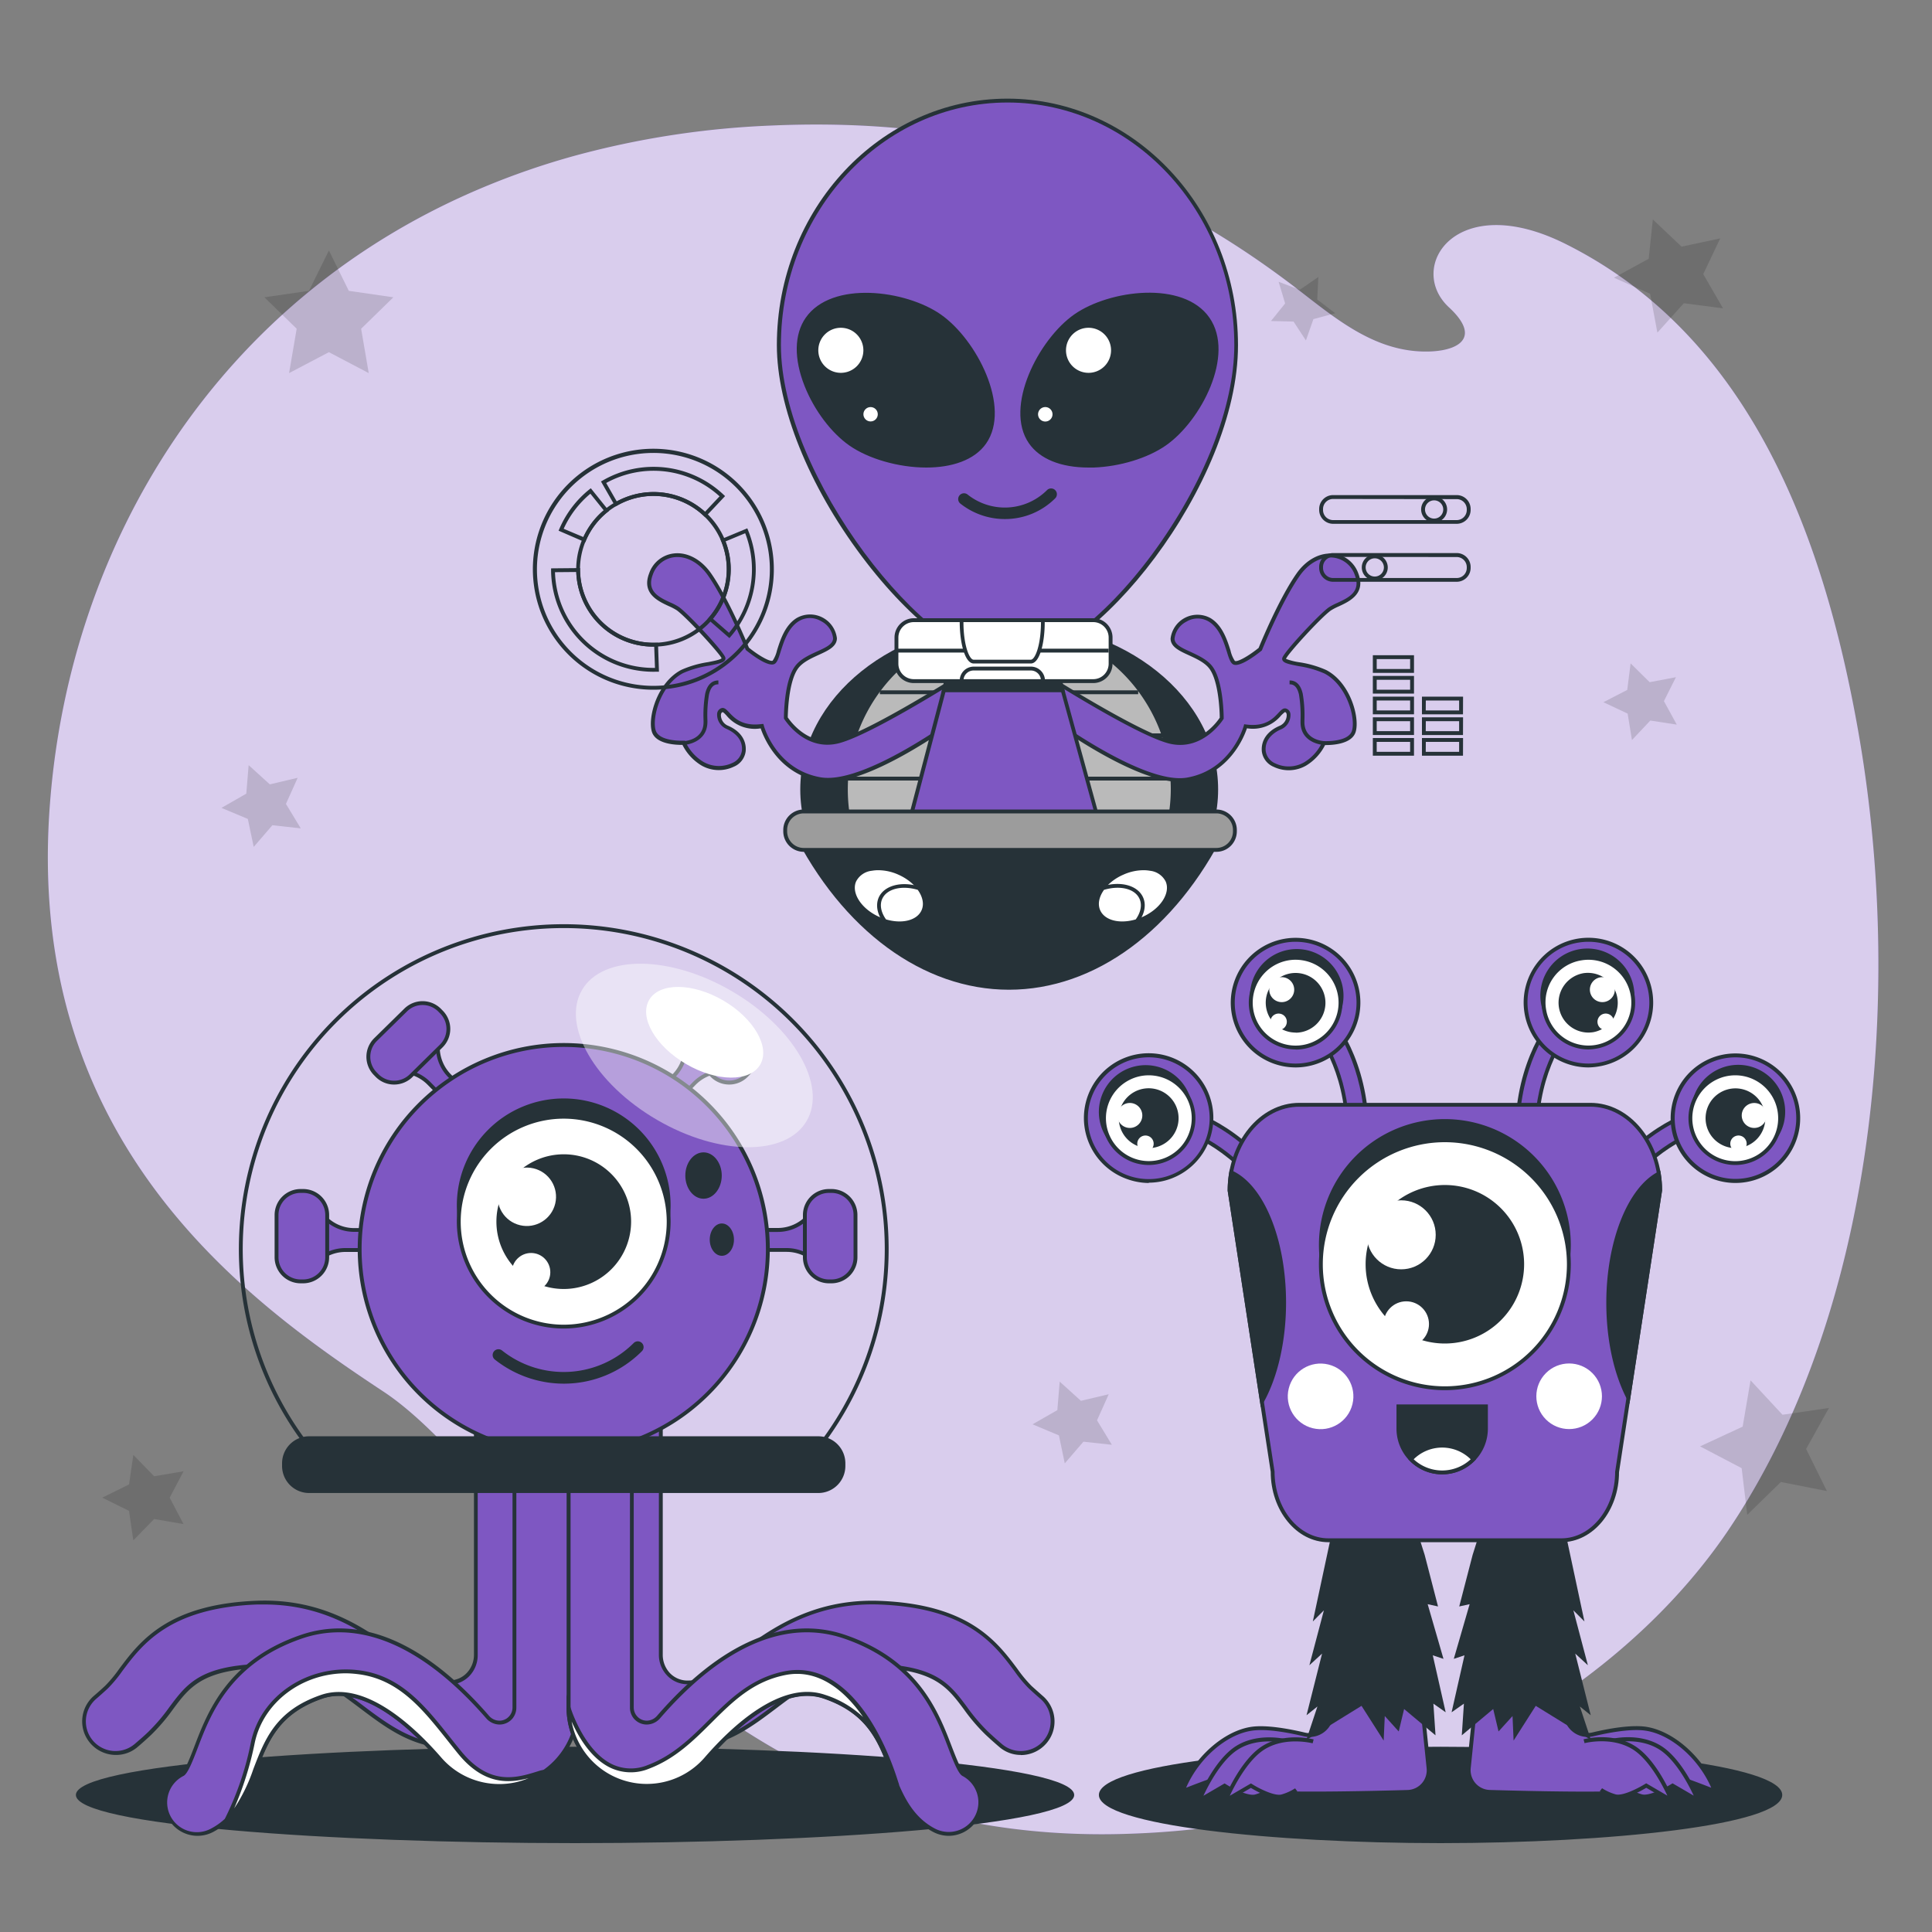 <svg xmlns="http://www.w3.org/2000/svg" viewBox="0 0 500 500"><rect x="0" y="0" width="500" height="500" fill="#808080" stroke="none"/><g id="freepik--background-simple--inject-2"><path d="M452.28,388.17q-2.49,4.14-5.18,8.12c-24,35.26-64,59.4-102.78,70.34a221.36,221.36,0,0,1-51.9,7.94c-114.35,4.16-156.35-90.12-193.19-114.43S5.85,294.31,13,207.09C18.33,140.78,56.06,77.37,125,48.51a196,196,0,0,1,23.91-8.25,227.94,227.94,0,0,1,50.5-7.76c52.09-2.32,94.39,10.23,135.76,41.85C344.75,81.7,354.32,90,366.8,90.9c9.07.66,17.67-2.59,8.19-11.36C363.84,69.23,376.7,49,405,63.05c47.25,23.51,66.69,74.25,75.85,125.85C492.08,252.23,486.63,331,452.28,388.17Z" style="fill:#7E57C2"></path><path d="M452.28,388.17q-2.49,4.14-5.18,8.12c-24,35.26-64,59.4-102.78,70.34a221.36,221.36,0,0,1-51.9,7.94c-114.35,4.16-156.35-90.12-193.19-114.43S5.85,294.31,13,207.09C18.33,140.78,56.06,77.37,125,48.51a196,196,0,0,1,23.91-8.25,227.94,227.94,0,0,1,50.5-7.76c52.09-2.32,94.39,10.23,135.76,41.85C344.75,81.7,354.32,90,366.8,90.9c9.07.66,17.67-2.59,8.19-11.36C363.84,69.23,376.7,49,405,63.05c47.25,23.51,66.69,74.25,75.85,125.85C492.08,252.23,486.63,331,452.28,388.17Z" style="fill:#fff;opacity:0.7"></path></g><g id="freepik--Stars--inject-2"><g style="opacity:0.14"><polygon points="85.12 64.82 90.27 75.27 101.8 76.94 93.46 85.08 95.43 96.56 85.12 91.14 74.81 96.56 76.78 85.08 68.43 76.94 79.96 75.27 85.12 64.82"></polygon><polygon points="341.19 71.68 340.9 77.52 345.55 81.06 339.91 82.59 337.97 88.11 334.77 83.22 328.93 83.08 332.59 78.53 330.91 72.93 336.38 75 341.19 71.68"></polygon><polygon points="77.84 214.38 70.49 213.57 65.66 219.18 64.14 211.94 57.31 209.08 63.74 205.4 64.35 198.02 69.83 202.99 77.04 201.29 74 208.05 77.84 214.38"></polygon><polygon points="287.75 373.91 280.39 373.11 275.56 378.72 274.05 371.48 267.22 368.61 273.64 364.94 274.25 357.56 279.74 362.53 286.94 360.83 283.91 367.58 287.75 373.91"></polygon><polygon points="472.8 385.88 460.88 383.54 452.19 392.03 450.74 379.96 439.98 374.32 451 369.21 453.04 357.23 461.31 366.14 473.33 364.38 467.42 374.99 472.8 385.88"></polygon><polygon points="47.5 394.43 39.89 393.12 34.5 398.65 33.39 391.01 26.46 387.59 33.39 384.17 34.51 376.53 39.89 382.06 47.51 380.76 43.91 387.6 47.5 394.43"></polygon><polygon points="445.92 79.8 435.77 78.48 428.93 86.09 427.05 76.03 417.69 71.87 426.68 66.97 427.75 56.8 435.18 63.83 445.19 61.7 440.8 70.94 445.92 79.8"></polygon><polygon points="433.95 187.53 427.1 186.48 422.35 191.52 421.23 184.68 414.96 181.73 421.13 178.55 422 171.68 426.93 176.55 433.73 175.26 430.62 181.45 433.95 187.53"></polygon></g></g><g id="freepik--alien-3--inject-2"><ellipse cx="372.82" cy="464.54" rx="87.92" ry="11.97" style="fill:#263238"></ellipse><path d="M372.82,477c-43.47,0-88.43-4.66-88.43-12.47s45-12.47,88.43-12.47,88.42,4.67,88.42,12.47S416.28,477,372.82,477Zm0-23.94c-52.3,0-87.43,5.93-87.43,11.47S320.52,476,372.82,476s87.42-5.93,87.42-11.47S425.11,453.07,372.82,453.07Z" style="fill:#263238"></path><path d="M348.61,290c-1-15.79-8.77-24.09-8.84-24.17l3.61-3.47c.37.38,9.07,9.58,10.23,27.31Z" style="fill:#7E57C2"></path><path d="M348.14,290.54l0-.5c-1-15.54-8.63-23.77-8.71-23.85l-.34-.36,4.33-4.17.35.36c.38.39,9.19,9.7,10.37,27.62l0,.5Zm-7.68-24.67c1.49,1.78,7.58,9.81,8.61,23.61l4-.27c-1.15-15.51-8.08-24.26-9.72-26.13Z" style="fill:#263238"></path><circle cx="335.31" cy="259.49" r="16.26" transform="translate(-23.29 485.71) rotate(-69.98)" style="fill:#7E57C2"></circle><path d="M335.34,276.25a17.64,17.64,0,0,1-2.7-.21,16.77,16.77,0,1,1,19.21-13.89h0a16.77,16.77,0,0,1-16.51,14.1Zm0-32.52A15.76,15.76,0,1,0,350.87,262h0a15.77,15.77,0,0,0-13.06-18.07A16.43,16.43,0,0,0,335.3,243.73Z" style="fill:#263238"></path><circle cx="335.59" cy="257.71" r="11.6" transform="translate(-87.43 248.12) rotate(-36.22)" style="fill:#263238"></circle><path d="M335.62,269.82a11.66,11.66,0,0,1-1.95-.16,12.1,12.1,0,1,1,13.87-10,12.12,12.12,0,0,1-11.92,10.18Zm0-23.21a11.1,11.1,0,0,0-1.76,22.06,11.1,11.1,0,0,0,12.73-9.19,11.12,11.12,0,0,0-9.2-12.73A10.73,10.73,0,0,0,335.59,246.61Z" style="fill:#263238"></path><circle cx="335.31" cy="259.49" r="11.6" transform="translate(-78.97 169.27) rotate(-25.45)" style="fill:#fff"></circle><path d="M335.33,271.6a12.93,12.93,0,0,1-1.95-.16,12.11,12.11,0,1,1,13.87-10h0a12.1,12.1,0,0,1-11.92,10.19Zm-.05-23.22a11.11,11.11,0,1,0,11,12.88h0a11.1,11.1,0,0,0-9.2-12.73A10.81,10.81,0,0,0,335.28,248.38Z" style="fill:#263238"></path><path d="M342.45,260.64a7.24,7.24,0,1,1-6-8.29A7.23,7.23,0,0,1,342.45,260.64Z" style="fill:#263238"></path><path d="M335.32,267.23a8.64,8.64,0,0,1-1.24-.1,7.75,7.75,0,0,1-6.41-8.87,7.73,7.73,0,1,1,7.65,9Zm0-14.48a6.74,6.74,0,0,0-6.64,5.67,6.62,6.62,0,0,0,1.19,5A6.74,6.74,0,0,0,342,260.56h0a6.75,6.75,0,0,0-5.58-7.72A6.56,6.56,0,0,0,335.3,252.75Z" style="fill:#263238"></path><path d="M334.9,256.63a3.23,3.23,0,1,1-2.68-3.7A3.24,3.24,0,0,1,334.9,256.63Z" style="fill:#fff"></path><path d="M333,264.77a2.13,2.13,0,1,1-1.76-2.43A2.11,2.11,0,0,1,333,264.77Z" style="fill:#fff"></path><path d="M325.63,306.84c-9.87-12.36-20.95-14.76-21.06-14.78l1-4.92c.52.1,12.92,2.69,24,16.57Z" style="fill:#7E57C2"></path><path d="M325.55,307.54l-.31-.39c-9.72-12.17-20.66-14.58-20.77-14.6l-.49-.1,1.18-5.9.49.1c.53.1,13.1,2.73,24.29,16.75l.31.39Zm-20.4-15.85c2.24.6,11.82,3.71,20.56,14.45l3.14-2.51c-9.79-12.05-20.49-15.29-22.91-15.89Z" style="fill:#263238"></path><circle cx="297.28" cy="289.39" r="16.26" transform="translate(-114.61 339.13) rotate(-51.12)" style="fill:#7E57C2"></circle><path d="M297.29,306.16a16.91,16.91,0,0,1-5.55-1,16.76,16.76,0,1,1,20.64-23.08h0a16.78,16.78,0,0,1-15.09,24Zm0-32.53a15.76,15.76,0,1,0,14.21,8.93h0a15.78,15.78,0,0,0-14.21-8.93Z" style="fill:#263238"></path><path d="M307,282.74a11.6,11.6,0,1,1-15.48-5.43A11.61,11.61,0,0,1,307,282.74Z" style="fill:#263238"></path><path d="M296.51,299.88a12.11,12.11,0,1,1,5.24-1.2A12.08,12.08,0,0,1,296.51,299.88Zm0-23.21a11.1,11.1,0,1,0,10,6.29A11,11,0,0,0,296.48,276.67Z" style="fill:#263238"></path><path d="M307.74,284.36a11.61,11.61,0,1,1-15.49-5.42A11.61,11.61,0,0,1,307.74,284.36Z" style="fill:#fff"></path><path d="M297.29,301.5a12.33,12.33,0,0,1-4-.68,12.09,12.09,0,1,1,4,.68Zm0-23.21a10.92,10.92,0,0,0-4.79,1.1,11.1,11.1,0,1,0,14.82,5.19h0A11.12,11.12,0,0,0,297.26,278.29Z" style="fill:#263238"></path><path d="M303.8,286.26a7.23,7.23,0,1,1-9.66-3.39A7.23,7.23,0,0,1,303.8,286.26Z" style="fill:#263238"></path><path d="M297.29,297.13a7.59,7.59,0,0,1-2.57-.44,7.74,7.74,0,1,1,5.91-.33A7.56,7.56,0,0,1,297.29,297.13Zm0-14.47a6.73,6.73,0,1,0,6.08,3.81A6.71,6.71,0,0,0,297.27,282.66Z" style="fill:#263238"></path><path d="M295.31,287.28a3.23,3.23,0,1,1-4.31-1.51A3.22,3.22,0,0,1,295.31,287.28Z" style="fill:#fff"></path><path d="M298.36,295.08a2.12,2.12,0,1,1-2.83-1A2.12,2.12,0,0,1,298.36,295.08Z" style="fill:#fff"></path><path d="M397.79,290c1-15.79,8.76-24.09,8.84-24.17L403,262.37c-.37.38-9.06,9.58-10.23,27.31Z" style="fill:#7E57C2"></path><path d="M398.25,290.54l-6-.4,0-.5c1.18-17.92,10-27.23,10.38-27.62l.34-.36,4.33,4.17-.34.36c-.07.08-7.69,8.35-8.7,23.85Zm-4.93-1.33,4,.27c1-13.71,7.14-21.82,8.62-23.6l-2.9-2.8C401.4,265,394.47,273.71,393.32,289.21Z" style="fill:#263238"></path><circle cx="411.09" cy="259.49" r="16.26" transform="translate(-64.49 158.73) rotate(-20.3)" style="fill:#7E57C2"></circle><path d="M411.05,276.25a16.77,16.77,0,0,1-16.51-14.1h0A16.76,16.76,0,1,1,413.75,276,17.54,17.54,0,0,1,411.05,276.25ZM395.53,262a15.76,15.76,0,1,0,13.05-18.07A15.65,15.65,0,0,0,395.53,262Z" style="fill:#263238"></path><circle cx="410.8" cy="257.71" r="11.6" transform="translate(-0.1 515.26) rotate(-64.18)" style="fill:#263238"></circle><path d="M410.78,269.82a12.17,12.17,0,1,1,2-.16A11.75,11.75,0,0,1,410.78,269.82Zm0-23.21a10.56,10.56,0,0,0-1.77.14,11.1,11.1,0,1,0,3.53,21.92,11.1,11.1,0,0,0,9.2-12.72A11.13,11.13,0,0,0,410.81,246.61Z" style="fill:#263238"></path><circle cx="411.09" cy="259.49" r="11.6" transform="translate(-12.31 498.38) rotate(-61.69)" style="fill:#fff"></circle><path d="M411.06,271.6a12.12,12.12,0,0,1-11.92-10.19h0a12.1,12.1,0,1,1,13.87,10A12.82,12.82,0,0,1,411.06,271.6Zm-10.93-10.34a11.1,11.1,0,1,0,9.19-12.73,11,11,0,0,0-9.19,12.73Z" style="fill:#263238"></path><path d="M404,260.64a7.23,7.23,0,1,0,6-8.29A7.22,7.22,0,0,0,404,260.64Z" style="fill:#263238"></path><path d="M411.07,267.23a7.75,7.75,0,0,1-7.62-6.51h0a7.76,7.76,0,0,1,6.41-8.87,7.74,7.74,0,0,1,2.46,15.28A8.78,8.78,0,0,1,411.07,267.23Zm-6.63-6.67a6.73,6.73,0,1,0,5.58-7.72,6.72,6.72,0,0,0-5.58,7.72Z" style="fill:#263238"></path><path d="M411.5,256.63a3.23,3.23,0,1,0,2.67-3.7A3.23,3.23,0,0,0,411.5,256.63Z" style="fill:#fff"></path><path d="M413.45,264.77a2.13,2.13,0,1,0,1.76-2.43A2.13,2.13,0,0,0,413.45,264.77Z" style="fill:#fff"></path><path d="M420.76,306.84c9.87-12.36,21-14.76,21.07-14.78l-1-4.92c-.53.1-12.92,2.69-24,16.57Z" style="fill:#7E57C2"></path><path d="M420.84,307.54l-4.7-3.75.31-.39c11.19-14,23.77-16.64,24.3-16.75l.49-.1,1.17,5.9-.48.1c-.11,0-11.05,2.42-20.78,14.6Zm-3.29-3.91,3.14,2.51c8.75-10.75,18.32-13.85,20.55-14.45l-.78-3.95C438,288.35,427.34,291.59,417.55,303.63Z" style="fill:#263238"></path><circle cx="449.12" cy="289.39" r="16.26" transform="translate(-33.32 59.8) rotate(-7.35)" style="fill:#7E57C2"></circle><path d="M449.09,306.15a16.76,16.76,0,0,1-15.08-24,16.76,16.76,0,1,1,15.08,24Zm.05-32.51a15.73,15.73,0,1,0,6.81,1.55A15.77,15.77,0,0,0,449.14,273.64Z" style="fill:#263238"></path><path d="M439.44,282.74a11.6,11.6,0,1,0,15.49-5.43A11.6,11.6,0,0,0,439.44,282.74Z" style="fill:#263238"></path><path d="M449.89,299.88a12.15,12.15,0,1,1,4-.69A12.06,12.06,0,0,1,449.89,299.88Zm0-23.21a11.1,11.1,0,1,0,3.66,21.58,11.1,11.1,0,0,0-3.66-21.58Z" style="fill:#263238"></path><path d="M438.66,284.36a11.6,11.6,0,1,0,15.49-5.42A11.6,11.6,0,0,0,438.66,284.36Z" style="fill:#fff"></path><path d="M449.1,301.5A12.11,12.11,0,1,1,460,294.64,12.07,12.07,0,0,1,449.1,301.5Zm0-23.21a11.11,11.11,0,1,0,4.8,1.1A11,11,0,0,0,449.13,278.29Z" style="fill:#263238"></path><path d="M442.6,286.26a7.23,7.23,0,1,0,9.65-3.39A7.22,7.22,0,0,0,442.6,286.26Z" style="fill:#263238"></path><path d="M449.1,297.13a7.73,7.73,0,1,1,7-4.38A7.69,7.69,0,0,1,449.1,297.13Zm0-14.48a6.8,6.8,0,0,0-6.07,3.82,6.73,6.73,0,1,0,9-3.15A6.81,6.81,0,0,0,449.12,282.65Z" style="fill:#263238"></path><path d="M451.08,287.28a3.23,3.23,0,1,0,4.31-1.51A3.24,3.24,0,0,0,451.08,287.28Z" style="fill:#fff"></path><path d="M448,295.08a2.12,2.12,0,1,0,2.84-1A2.13,2.13,0,0,0,448,295.08Z" style="fill:#fff"></path><path d="M363.39,396.06l6.31,61.51a5.6,5.6,0,0,1-5.41,6.18c-11.24.33-34.63.86-38.82-.19-5.55-1.38-6-4.62-9.25-3.7s-10.17,3.7-10.17,3.7c3.25-8.56,11.1-15.25,18-16.18,3.75-.5,9.25.49,13.52,1.5a5.71,5.71,0,0,0,7-5L349.05,397" style="fill:#7E57C2"></path><path d="M339.61,464.68c-6.76,0-12.37-.16-14.26-.63a14.53,14.53,0,0,1-5.45-2.65c-1.29-.92-2.06-1.48-3.54-1.06-3.17.91-10.05,3.66-10.12,3.69l-1.06.42.4-1.06c3.21-8.44,11.13-15.53,18.44-16.51,3.88-.51,9.59.54,13.69,1.51a5.22,5.22,0,0,0,6.4-4.58l4.44-46.87,1,.09-4.45,46.88a6.2,6.2,0,0,1-7.62,5.45c-4-.95-9.6-2-13.33-1.48-6.66.88-13.88,7.15-17.19,14.79,2.09-.82,6.64-2.58,9.13-3.29,1.94-.55,3,.22,4.39,1.21a13.65,13.65,0,0,0,5.11,2.49c4.18,1,28.44.47,38.68.17a5.11,5.11,0,0,0,4.94-5.63l-6.32-61.51,1-.1,6.32,61.51a6.12,6.12,0,0,1-1.48,4.65,6,6,0,0,1-4.42,2.08C357.36,464.45,347.67,464.68,339.61,464.68Z" style="fill:#263238"></path><polyline points="345.21 396.56 340.6 418.08 343.58 415.09 339.79 429.43 343.04 426.44 338.98 442.58 341.96 440.19 338.98 449.15 352.52 440.79 357.66 448.86 357.93 442.88 361.72 447.06 363.08 441.38 370.93 447.96 370.39 439.89 373.37 441.98 370.12 427.64 372.82 428.54 368.76 414.49 371.47 415.09 368.22 402.54 366.33 396.56" style="fill:#263238"></polyline><polygon points="358.09 450.46 352.36 441.47 338.07 450.3 340.95 441.64 338.13 443.9 342.15 427.95 338.87 430.96 342.62 416.76 339.76 419.63 344.72 396.46 345.69 396.67 341.45 416.52 344.54 413.42 340.71 427.91 343.93 424.94 339.83 441.26 342.97 438.74 339.89 448 352.67 440.1 357.23 447.25 357.49 441.64 361.46 446.02 362.78 440.48 370.35 446.82 369.82 438.88 372.59 440.83 369.43 426.89 372.08 427.76 368.05 413.82 370.78 414.43 367.74 402.67 365.85 396.72 366.8 396.41 368.7 402.39 372.16 415.75 369.48 415.16 373.57 429.31 370.8 428.39 374.14 443.14 370.96 440.9 371.51 449.1 363.38 442.29 361.99 448.1 358.38 444.11 358.09 450.46" style="fill:#263238"></polygon><path d="M333,450.64s-7.09-1.91-12.82,1.64-9.83,13.64-9.83,13.64l6.55-3.82s5.73,3.55,8.19,2.73a13.5,13.5,0,0,0,3.55-1.64" style="fill:#7E57C2"></path><path d="M309.38,467.09l.55-1.36c.17-.42,4.22-10.29,10-13.88s12.92-1.77,13.21-1.69l-.26,1c-.06,0-7-1.81-12.43,1.58-4.27,2.64-7.66,9.14-9,12l5.47-3.19.26.15c1.54,1,5.94,3.3,7.76,2.68a13.16,13.16,0,0,0,3.41-1.56l.6.8a13.78,13.78,0,0,1-3.69,1.71c-2.38.8-7.09-1.87-8.35-2.62Z" style="fill:#263238"></path><path d="M339.87,450.64s-7.1-1.91-12.83,1.64-9.82,13.64-9.82,13.64l6.55-3.82s5.73,3.55,8.18,2.73a13.5,13.5,0,0,0,3.55-1.64" style="fill:#7E57C2"></path><path d="M316.2,467.09l.55-1.36c.17-.42,4.22-10.29,10-13.88s12.92-1.77,13.22-1.69l-.26,1c-.07,0-7-1.81-12.44,1.58-4.26,2.64-7.66,9.14-9,12l5.47-3.19.26.15c1.54,1,5.94,3.3,7.76,2.68a13.16,13.16,0,0,0,3.41-1.56l.6.8a13.78,13.78,0,0,1-3.69,1.71c-2.38.8-7.09-1.87-8.35-2.62Z" style="fill:#263238"></path><path d="M386.43,396.06l-6.32,61.51a5.61,5.61,0,0,0,5.42,6.18c11.24.33,34.63.86,38.81-.19,5.55-1.38,6-4.62,9.25-3.7s10.17,3.7,10.17,3.7c-3.25-8.56-11.1-15.25-18-16.18-3.75-.5-9.25.49-13.52,1.5a5.7,5.7,0,0,1-7-5L400.76,397" style="fill:#7E57C2"></path><path d="M410.2,464.68c-8.06,0-17.74-.23-24.69-.43a6.1,6.1,0,0,1-5.9-6.73L385.93,396l1,.1-6.31,61.51a5.11,5.11,0,0,0,4.93,5.63c10.24.3,34.5.87,38.68-.17a13.57,13.57,0,0,0,5.11-2.49c1.37-1,2.46-1.76,4.4-1.21,2.48.71,7,2.47,9.13,3.29-3.32-7.64-10.54-13.91-17.2-14.79-3.72-.5-9.31.53-13.33,1.48a6.2,6.2,0,0,1-7.62-5.45L400.26,397l1-.09,4.44,46.87a5.22,5.22,0,0,0,6.4,4.58c4.11-1,9.81-2,13.69-1.5,7.31,1,15.24,8.06,18.44,16.5l.4,1.06-1.06-.42c-.07,0-6.95-2.78-10.12-3.69-1.48-.42-2.25.14-3.53,1.06a14.67,14.67,0,0,1-5.46,2.65C422.57,464.52,417,464.68,410.2,464.68Z" style="fill:#263238"></path><polyline points="404.61 396.56 409.21 418.08 406.23 415.09 410.02 429.43 406.77 426.44 410.83 442.58 407.86 440.19 410.83 449.15 397.3 440.79 392.15 448.86 391.88 442.88 388.09 447.06 386.74 441.38 378.88 447.96 379.43 439.89 376.45 441.98 379.69 427.64 376.99 428.54 381.05 414.49 378.34 415.09 381.59 402.54 383.49 396.56" style="fill:#263238"></polyline><polygon points="391.72 450.46 391.44 444.11 387.82 448.1 386.44 442.29 378.31 449.1 378.86 440.9 375.67 443.14 379.01 428.39 376.24 429.31 380.34 415.16 377.65 415.75 381.11 402.42 383.01 396.41 383.96 396.72 382.07 402.69 379.03 414.43 381.76 413.82 377.73 427.76 380.38 426.89 377.22 440.83 379.99 438.88 379.46 446.82 387.03 440.48 388.36 446.02 392.32 441.64 392.58 447.25 397.14 440.1 409.93 448 406.85 438.74 409.99 441.26 405.88 424.94 409.1 427.91 405.27 413.42 408.37 416.52 404.12 396.67 405.1 396.46 410.05 419.63 407.19 416.76 410.94 430.96 407.67 427.95 411.68 443.9 408.87 441.64 411.74 450.3 397.45 441.47 391.72 450.46" style="fill:#263238"></polygon><path d="M416.77,450.64s7.09-1.91,12.82,1.64,9.83,13.64,9.83,13.64l-6.55-3.82s-5.73,3.55-8.19,2.73a13.51,13.51,0,0,1-3.54-1.64" style="fill:#7E57C2"></path><path d="M440.43,467.09l-7.56-4.41c-1.25.75-6,3.42-8.35,2.62a13.39,13.39,0,0,1-3.68-1.71l.59-.8a13.39,13.39,0,0,0,3.41,1.56c1.83.62,6.23-1.72,7.77-2.68l.25-.15,5.47,3.19c-1.34-2.87-4.73-9.37-9-12-5.47-3.39-12.36-1.6-12.43-1.58l-.26-1c.3-.08,7.37-1.93,13.22,1.69s9.85,13.46,10,13.88Z" style="fill:#263238"></path><path d="M410,450.64s7.09-1.91,12.82,1.64,9.83,13.64,9.83,13.64l-6.55-3.82s-5.73,3.55-8.19,2.73a13.5,13.5,0,0,1-3.55-1.64" style="fill:#7E57C2"></path><path d="M433.61,467.09l-7.56-4.41c-1.25.75-6,3.42-8.35,2.62a13.78,13.78,0,0,1-3.69-1.71l.6-.8a13.16,13.16,0,0,0,3.41,1.56c1.83.62,6.23-1.72,7.76-2.68l.26-.15,5.47,3.19c-1.34-2.87-4.74-9.37-9-12-5.47-3.39-12.36-1.6-12.43-1.58l-.26-1c.3-.08,7.37-1.93,13.22,1.69s9.85,13.46,10,13.88Z" style="fill:#263238"></path><path d="M404.08,398.62H343.79c-8,0-14.43-7.94-14.43-17.73l-11.14-72.81c0-12.24,8.07-22.16,18-22.16h75.36c10,0,18,9.92,18,22.16L418.5,380.89C418.5,390.68,412,398.62,404.08,398.62Z" style="fill:#7E57C2"></path><path d="M404.08,399.12H343.79c-8.24,0-14.93-8.18-14.93-18.23l-11.14-72.73c0-12.57,8.31-22.74,18.53-22.74h75.36c10.22,0,18.53,10.17,18.53,22.66L419,381C419,390.94,412.31,399.12,404.08,399.12Zm-67.83-112.7c-9.67,0-17.53,9.72-17.53,21.66l11.13,72.74c0,9.57,6.26,17.3,13.94,17.3h60.29c7.67,0,13.92-7.73,13.92-17.23L429.15,308c0-11.87-7.87-21.59-17.54-21.59Z" style="fill:#263238"></path><circle cx="373.93" cy="322.21" r="32.09" transform="translate(-26.52 610.79) rotate(-76.53)" style="fill:#263238"></circle><path d="M373.93,354.8a32.59,32.59,0,1,1,32.59-32.59A32.63,32.63,0,0,1,373.93,354.8Zm0-64.18a31.59,31.59,0,1,0,31.59,31.59A31.62,31.62,0,0,0,373.93,290.62Z" style="fill:#263238"></path><circle cx="373.93" cy="327.19" r="32.09" transform="translate(-121.84 360.24) rotate(-45)" style="fill:#fff"></circle><path d="M373.93,359.78a32.59,32.59,0,1,1,32.59-32.59A32.63,32.63,0,0,1,373.93,359.78Zm0-64.18a31.59,31.59,0,1,0,31.59,31.59A31.62,31.62,0,0,0,373.93,295.6Z" style="fill:#263238"></path><circle cx="373.93" cy="327.19" r="20.01" style="fill:#263238"></circle><path d="M373.93,347.7a20.51,20.51,0,1,1,20.51-20.51A20.53,20.53,0,0,1,373.93,347.7Zm0-40a19.51,19.51,0,1,0,19.51,19.51A19.53,19.53,0,0,0,373.93,307.68Z" style="fill:#263238"></path><circle cx="362.63" cy="319.57" r="8.93" style="fill:#fff"></circle><circle cx="363.94" cy="342.66" r="5.88" style="fill:#fff"></circle><path d="M361.91,364v5.78a11.33,11.33,0,0,0,22.65,0V364Z" style="fill:#263238"></path><path d="M373.24,381.56a11.83,11.83,0,0,1-11.83-11.82v-6.28h23.65v6.28A11.83,11.83,0,0,1,373.24,381.56Zm-10.83-17.1v5.28a10.83,10.83,0,0,0,21.65,0v-5.28Z" style="fill:#263238"></path><path d="M365.16,377.67a11.32,11.32,0,0,0,16.16,0,11,11,0,0,0-16.16,0Z" style="fill:#fff"></path><path d="M373.24,381.56A11.75,11.75,0,0,1,364.8,378l-.33-.34.32-.35a11.49,11.49,0,0,1,16.89,0l.33.35-.34.34A11.74,11.74,0,0,1,373.24,381.56Zm-7.38-3.9a10.83,10.83,0,0,0,14.75,0,10.49,10.49,0,0,0-14.75,0Z" style="fill:#263238"></path><circle cx="341.75" cy="361.35" r="8.49" transform="translate(-90.5 607.37) rotate(-76.24)" style="fill:#fff"></circle><circle cx="406.09" cy="361.35" r="8.49" transform="translate(-136.57 392.99) rotate(-45)" style="fill:#fff"></circle><path d="M416.2,337.14c0,9.62,2,18.32,5.23,24.6l8.21-53.66a27.48,27.48,0,0,0-.35-4.39C421.75,307.64,416.2,321.11,416.2,337.14Z" style="fill:#263238"></path><path d="M421.69,363.34,421,362c-3.41-6.63-5.29-15.45-5.29-24.83,0-15.83,5.49-29.77,13.36-33.89l.61-.33.11.69a27.79,27.79,0,0,1,.36,4.47Zm7.21-58.86c-7.22,4.36-12.2,17.61-12.2,32.66,0,8.57,1.58,16.64,4.48,22.94l8-52.07A26.65,26.65,0,0,0,428.9,304.48Z" style="fill:#263238"></path><path d="M332.33,337.14c0-16.46-5.86-30.22-13.71-33.75a27.65,27.65,0,0,0-.4,4.69l8.36,54.63C330.11,356.38,332.33,347.27,332.33,337.14Z" style="fill:#263238"></path><path d="M326.3,364.23l-8.58-56.07a28.51,28.51,0,0,1,.41-4.85l.11-.64.59.27c8.24,3.7,14,17.76,14,34.2,0,9.78-2.12,19.19-5.82,25.81ZM319,304.14a26,26,0,0,0-.29,3.94l8.12,53.06c3.18-6.38,5-15,5-24C331.83,321.74,326.48,308.05,319,304.14Z" style="fill:#263238"></path></g><g id="freepik--alien-2--inject-2"><ellipse cx="148.81" cy="464.54" rx="128.67" ry="11.97" style="fill:#263238"></ellipse><path d="M148.81,477c-63.49,0-129.17-4.66-129.17-12.47s65.68-12.47,129.17-12.47S278,456.74,278,464.54,212.31,477,148.81,477Zm0-23.94c-76.67,0-128.17,5.93-128.17,11.47S72.14,476,148.81,476,277,470.08,277,464.54,225.48,453.07,148.81,453.07Z" style="fill:#263238"></path><path d="M130.75,360.09a8.38,8.38,0,0,0-7.64,8.45v59.67a7.29,7.29,0,0,1-2,5.12,6.82,6.82,0,0,1-5.52,2.07l-.32,0c-3.41-.34-7.31-3.28-11.83-6.69-8.16-6.15-19.33-14.57-37-13.91-22.89.87-30.05,10.44-35.28,17.43a34.08,34.08,0,0,1-3.66,4.41c-1.07,1-2,1.86-2.91,2.6a8.22,8.22,0,0,0-2.32,9.32h0a8.17,8.17,0,0,0,12.85,3.22q1.67-1.41,3.58-3.19A47.33,47.33,0,0,0,44.31,442c4.31-5.76,7.71-10.31,22.79-10.88,11.81-.44,18.94,4.94,26.49,10.63,6,4.48,12.09,9.11,20,9.9l.56.06a23.35,23.35,0,0,0,25.29-23.29V368.26A8.19,8.19,0,0,0,130.75,360.09Z" style="fill:#7E57C2"></path><path d="M30,454.18a8.75,8.75,0,0,1-8.11-5.46,8.72,8.72,0,0,1,2.47-9.89c.93-.79,1.9-1.66,2.89-2.58a34.33,34.33,0,0,0,3.58-4.32c5.31-7.1,12.55-16.78,35.68-17.66,17.81-.66,29.07,7.82,37.29,14,4.46,3.36,8.31,6.27,11.58,6.6l.31,0a6.28,6.28,0,0,0,5.12-1.92,6.82,6.82,0,0,0,1.85-4.77V368.54a8.84,8.84,0,0,1,8.11-8.94h0a8.65,8.65,0,0,1,6.52,2.32,8.75,8.75,0,0,1,2.74,6.34v60.17a23.83,23.83,0,0,1-25.83,23.78l-.57,0c-8.09-.81-14.29-5.48-20.29-10-7.49-5.64-14.55-11-26.17-10.53-14.84.56-18.18,5-22.4,10.68a49,49,0,0,1-5.64,6.61c-1.22,1.15-2.43,2.23-3.59,3.21A8.5,8.5,0,0,1,30,454.18Zm38.47-38.94-1.92,0c-22.65.86-29.73,10.32-34.9,17.23A34.48,34.48,0,0,1,27.88,437c-1,.93-2,1.81-2.92,2.61a7.7,7.7,0,0,0-2.19,8.75,7.68,7.68,0,0,0,12.07,3c1.15-1,2.35-2,3.56-3.18a47.23,47.23,0,0,0,5.51-6.48c4.39-5.87,7.85-10.5,23.17-11.08,12-.45,19.18,5,26.8,10.72,5.9,4.45,12,9,19.8,9.82l.54.05A22.86,22.86,0,0,0,139,428.43V368.26a7.68,7.68,0,0,0-8.2-7.67h0a7.85,7.85,0,0,0-7.17,8v59.67a7.77,7.77,0,0,1-2.13,5.47,7.3,7.3,0,0,1-5.93,2.22l-.31,0c-3.56-.36-7.51-3.34-12.09-6.79C95.35,423.2,84.77,415.24,68.42,415.24Z" style="fill:#263238"></path><path d="M51.08,474.61a8.19,8.19,0,0,1-3.81-15.44c1-.51,2.46-4.39,3.43-6.95,3.36-8.81,8.44-22.12,27.14-28.59,15.28-5.29,32,1.9,48.35,20.79a4.06,4.06,0,0,0,3,1.39,3.86,3.86,0,0,0,2.95-1.38,3.93,3.93,0,0,0,.93-2.53V360.79a8.19,8.19,0,1,1,16.37,0V441.9a20.28,20.28,0,0,1-20.14,20.28h-.13a20.33,20.33,0,0,1-15.39-7c-6.62-7.65-19.41-19.92-30.61-16-11.49,4-14.26,11.25-17.2,18.95-2.18,5.74-4.66,12.24-11.13,15.63A8.19,8.19,0,0,1,51.08,474.61Z" style="fill:#7E57C2"></path><path d="M51.08,475.11a8.69,8.69,0,0,1-4-16.38c.81-.42,2.42-4.66,3.2-6.69,3.39-8.89,8.51-22.33,27.44-28.88,15.49-5.37,32.39,1.88,48.89,20.94a3.58,3.58,0,0,0,2.68,1.21,3.34,3.34,0,0,0,2.54-1.21,3.39,3.39,0,0,0,.81-2.2V360.79a8.69,8.69,0,1,1,17.37,0V441.9a20.77,20.77,0,0,1-20.64,20.78h-.13a20.87,20.87,0,0,1-15.77-7.21c-6.54-7.56-19.15-19.68-30.07-15.89-11.26,3.89-14,11.06-16.89,18.65-2.22,5.82-4.73,12.41-11.37,15.89A8.69,8.69,0,0,1,51.08,475.11Zm36.71-52.67A29.69,29.69,0,0,0,78,424.1c-18.49,6.4-23.51,19.57-26.84,28.29-1.38,3.63-2.61,6.67-3.67,7.22a7.69,7.69,0,1,0,7.14,13.62c6.3-3.3,8.74-9.71,10.9-15.36,3-7.81,5.79-15.19,17.49-19.24,11.49-4,24.45,8.43,31.16,16.18a19.82,19.82,0,0,0,15,6.87h.13A19.77,19.77,0,0,0,149,441.9V360.79a7.69,7.69,0,1,0-15.37,0V441.9a4.44,4.44,0,0,1-1,2.85,4.36,4.36,0,0,1-3.33,1.56,4.63,4.63,0,0,1-3.42-1.56C113.05,430,100.09,422.44,87.79,422.44Z" style="fill:#263238"></path><path d="M139.72,458.78c-5.64,1.76-13,4.22-20.78-5.28s-14.08-19.37-26.41-20.78S67.89,439.06,65.42,451a77.58,77.58,0,0,1-6.69,19.72l0,.12c3.7-3.56,5.56-8.41,7.24-12.82,2.94-7.7,5.71-15,17.2-18.95,11.2-3.88,24,8.39,30.61,16a20.33,20.33,0,0,0,15.39,7h.13a20.2,20.2,0,0,0,11.45-3.64A6.28,6.28,0,0,0,139.72,458.78Z" style="fill:#fff"></path><path d="M58.46,471.84l-.26-1.16.09-.17a77.78,77.78,0,0,0,6.64-19.58c2.47-12,14.62-20.19,27.66-18.7,11.08,1.26,17.39,9.2,24.06,17.61.88,1.11,1.77,2.23,2.68,3.34,7.44,9.13,14.42,6.94,20,5.19l.22-.07a6.44,6.44,0,0,1,1.15-.25l2-.25L141.07,459a20.56,20.56,0,0,1-11.74,3.73h-.13a20.87,20.87,0,0,1-15.77-7.21c-6.54-7.56-19.14-19.68-30.07-15.89-11.26,3.89-14,11.06-16.89,18.65-1.67,4.38-3.57,9.35-7.37,13Zm31.07-38.79c-11.37,0-21.44,7.51-23.62,18.08A84.69,84.69,0,0,1,60.61,468a42.68,42.68,0,0,0,4.93-10.1c3-7.81,5.79-15.19,17.49-19.24,11.49-4,24.45,8.43,31.16,16.18a19.82,19.82,0,0,0,15,6.87h.13a19.4,19.4,0,0,0,7.47-1.52c-5.2,1.37-11.65,1.75-18.25-6.35-.91-1.11-1.8-2.24-2.68-3.35-6.54-8.24-12.72-16-23.39-17.24A26.8,26.8,0,0,0,89.53,433.05Z" style="fill:#263238"></path><path d="M163.38,360.09a8.38,8.38,0,0,1,7.64,8.45v59.67a7.29,7.29,0,0,0,2,5.12,6.82,6.82,0,0,0,5.52,2.07l.31,0c3.42-.34,7.32-3.28,11.84-6.69,8.16-6.15,19.33-14.57,37-13.91,22.9.87,30.06,10.44,35.29,17.43a34.08,34.08,0,0,0,3.66,4.41c1.06,1,2,1.86,2.9,2.6a8.21,8.21,0,0,1,2.33,9.32h0A8.18,8.18,0,0,1,259,451.75q-1.65-1.41-3.57-3.19a48.14,48.14,0,0,1-5.58-6.55c-4.3-5.76-7.7-10.31-22.78-10.88-11.81-.44-18.94,4.94-26.5,10.63-5.94,4.48-12.08,9.11-20,9.9l-.55.06a23.37,23.37,0,0,1-25.3-23.29V368.26A8.2,8.2,0,0,1,163.38,360.09Z" style="fill:#7E57C2"></path><path d="M264.18,454.18a8.48,8.48,0,0,1-5.54-2.05c-1.17-1-2.38-2.07-3.59-3.21a47.6,47.6,0,0,1-5.64-6.61c-4.22-5.65-7.56-10.12-22.4-10.68-11.62-.45-18.69,4.89-26.16,10.52-6,4.53-12.21,9.2-20.31,10l-.55,0a23.85,23.85,0,0,1-25.85-23.78V368.26a8.76,8.76,0,0,1,2.75-6.34,8.65,8.65,0,0,1,6.52-2.32h0a8.84,8.84,0,0,1,8.11,8.94v59.67a6.85,6.85,0,0,0,1.84,4.77,6.3,6.3,0,0,0,5.13,1.92l.31,0c3.27-.33,7.12-3.24,11.58-6.6,8.22-6.19,19.48-14.66,37.28-14,23.14.88,30.38,10.56,35.67,17.63a33.67,33.67,0,0,0,3.6,4.35c1,.92,2,1.79,2.89,2.58a8.72,8.72,0,0,1,2.47,9.89,8.75,8.75,0,0,1-8.11,5.46Zm-38.52-23.57,1.38,0c15.32.58,18.79,5.21,23.17,11.08a47.93,47.93,0,0,0,5.52,6.48c1.21,1.13,2.4,2.2,3.56,3.18a7.55,7.55,0,0,0,6.77,1.58,7.63,7.63,0,0,0,5.3-4.61,7.72,7.72,0,0,0-2.19-8.75c-.94-.8-1.92-1.68-2.92-2.61a33.49,33.49,0,0,1-3.69-4.44c-5.2-7-12.28-16.41-34.94-17.27-17.44-.65-28.54,7.71-36.64,13.81-4.58,3.45-8.53,6.43-12.09,6.79l-.31,0a7.27,7.27,0,0,1-5.93-2.22,7.73,7.73,0,0,1-2.13-5.47V368.54a7.85,7.85,0,0,0-7.18-8,7.68,7.68,0,0,0-8.2,7.67v60.17a22.87,22.87,0,0,0,24.76,22.79l.54-.05c7.82-.79,13.91-5.37,19.79-9.81C207.57,435.83,214.5,430.61,225.66,430.61Z" style="fill:#263238"></path><path d="M245.51,474.61a8.19,8.19,0,0,0,3.81-15.44c-1-.51-2.46-4.39-3.43-6.95-3.36-8.81-8.44-22.12-27.14-28.59-15.28-5.29-32,1.9-48.35,20.79a4.06,4.06,0,0,1-3,1.39,3.86,3.86,0,0,1-3-1.38,3.93,3.93,0,0,1-.93-2.53V360.79a8.19,8.19,0,1,0-16.37,0V441.9a20.28,20.28,0,0,0,20.14,20.28h.13a20.33,20.33,0,0,0,15.39-7c6.62-7.65,19.41-19.92,30.61-16,11.49,4,14.26,11.25,17.2,18.95,2.18,5.74,4.66,12.24,11.13,15.63A8.19,8.19,0,0,0,245.51,474.61Z" style="fill:#7E57C2"></path><path d="M245.51,475.11a8.69,8.69,0,0,1-4-1c-6.64-3.48-9.15-10.07-11.37-15.89-2.89-7.59-5.63-14.76-16.89-18.65-10.93-3.79-23.53,8.33-30.07,15.89a20.87,20.87,0,0,1-15.77,7.21h-.13a20.77,20.77,0,0,1-20.64-20.78V360.79a8.69,8.69,0,1,1,17.37,0V441.9a3.39,3.39,0,0,0,.81,2.2,3.35,3.35,0,0,0,2.57,1.21A3.57,3.57,0,0,0,170,444.1c16.5-19.06,33.4-26.3,48.89-20.94,18.93,6.55,24.05,20,27.44,28.88.78,2,2.39,6.27,3.2,6.69a8.69,8.69,0,0,1-4,16.38Zm-36.58-37.25a14,14,0,0,1,4.63.77c11.7,4.05,14.52,11.43,17.49,19.24,2.16,5.65,4.6,12.06,10.9,15.36a7.68,7.68,0,1,0,7.14-13.61c-1.06-.56-2.29-3.6-3.67-7.23-3.33-8.72-8.35-21.89-26.84-28.29-15.06-5.22-31.6,1.92-47.8,20.65a4.62,4.62,0,0,1-3.39,1.56,4.37,4.37,0,0,1-3.36-1.56,4.44,4.44,0,0,1-1-2.85V360.79a7.69,7.69,0,1,0-15.37,0V441.9a19.77,19.77,0,0,0,19.65,19.78h.12a19.82,19.82,0,0,0,15-6.87C188.22,448.09,198.75,437.86,208.93,437.86Z" style="fill:#263238"></path><path d="M167.26,462.18h.13a20.33,20.33,0,0,0,15.39-7c6.62-7.65,19.41-19.92,30.61-16,11.49,4,14.26,11.25,17.2,18.95.5,1.32,1,2.68,1.6,4-5-16.66-15.48-31.78-29-29.07-15.8,3.16-20.75,18.71-35.29,24.23s-20.74-15.34-20.74-15.34a20.28,20.28,0,0,0,20.14,20.28Z" style="fill:#fff"></path><path d="M167.39,462.68h-.13a20.77,20.77,0,0,1-20.64-20.78v-3.43l1,3.29c0,.11,3.39,11.16,10.69,14.77a11.35,11.35,0,0,0,9.39.24c6.56-2.49,11.22-7.13,15.73-11.62,5.37-5.35,10.93-10.89,19.65-12.63,14.41-2.88,24.75,13.3,29.61,29.41l-.94.35c-.57-1.33-1.06-2.62-1.61-4-2.89-7.59-5.63-14.76-16.89-18.65-10.93-3.79-23.53,8.33-30.07,15.89A20.87,20.87,0,0,1,167.39,462.68Zm-.12-1h.12a19.82,19.82,0,0,0,15-6.87c6.71-7.75,19.67-20.16,31.16-16.18a26,26,0,0,1,9.82,5.74c-5.19-7.46-12-12.49-20.13-10.87-8.42,1.68-13.63,6.87-19.14,12.36-4.58,4.56-9.32,9.28-16.07,11.85a12.35,12.35,0,0,1-10.19-.28c-5.07-2.51-8.27-8.19-9.9-11.9a19.78,19.78,0,0,0,19.32,16.15Z" style="fill:#263238"></path><path d="M83.78,314.77h0a10.56,10.56,0,0,0,7.89,3.53h7.4v5.18H89.4a10.65,10.65,0,0,0-5,1.24l-.64.34Z" style="fill:#7E57C2"></path><path d="M83.28,325.9V313.46l.88,1a10.05,10.05,0,0,0,7.51,3.37h7.9V324H89.4a10.15,10.15,0,0,0-4.74,1.18Zm1-9.92v8.25A11.13,11.13,0,0,1,89.4,323h9.17V318.8h-6.9A11.12,11.12,0,0,1,84.28,316Z" style="fill:#263238"></path><rect x="71.57" y="308.22" width="13.1" height="23.4" rx="6.23" style="fill:#7E57C2"></rect><path d="M78.45,332.12H77.8a6.74,6.74,0,0,1-6.73-6.73V314.44a6.73,6.73,0,0,1,6.73-6.72h.65a6.73,6.73,0,0,1,6.73,6.72v10.95A6.74,6.74,0,0,1,78.45,332.12Zm-.65-23.4a5.73,5.73,0,0,0-5.73,5.72v10.95a5.74,5.74,0,0,0,5.73,5.73h.65a5.74,5.74,0,0,0,5.73-5.73V314.44a5.73,5.73,0,0,0-5.73-5.72Z" style="fill:#263238"></path><path d="M113.32,270.32h0a10.57,10.57,0,0,0,3,8.1l5.19,5.27-3.69,3.63L111,280.43a10.6,10.6,0,0,0-4.37-2.68l-.69-.21Z" style="fill:#7E57C2"></path><path d="M117.82,288l-7.14-7.25a10,10,0,0,0-4.16-2.55l-1.49-.47L113.9,269l-.08,1.31a10.08,10.08,0,0,0,2.86,7.72l5.54,5.63Zm-10.9-10.72a11.12,11.12,0,0,1,4.48,2.77l6.43,6.54,3-2.93L116,278.77a11,11,0,0,1-3.16-7.25Z" style="fill:#263238"></path><rect x="99.13" y="258.19" width="13.1" height="23.4" rx="6.23" transform="translate(223.99 5.29) rotate(45.47)" style="fill:#7E57C2"></rect><path d="M102,280.68a6.67,6.67,0,0,1-4.79-2l-.46-.47a6.74,6.74,0,0,1,.08-9.51l7.81-7.67a6.73,6.73,0,0,1,9.51.08l.45.46a6.72,6.72,0,0,1-.08,9.51l-7.8,7.68A6.73,6.73,0,0,1,102,280.68Zm7.35-20.58a5.67,5.67,0,0,0-4,1.64l-7.81,7.67a5.74,5.74,0,0,0-.07,8.1l.46.47a5.73,5.73,0,0,0,8.1.06l7.8-7.67a5.72,5.72,0,0,0,.07-8.1l-.45-.46A5.72,5.72,0,0,0,109.35,260.1Z" style="fill:#263238"></path><path d="M177.4,270.32h0a10.57,10.57,0,0,1-3,8.1l-5.19,5.27,3.69,3.63,6.79-6.89a10.48,10.48,0,0,1,4.37-2.68l.69-.21Z" style="fill:#7E57C2"></path><path d="M172.9,288l-4.4-4.33,5.54-5.63a10.08,10.08,0,0,0,2.86-7.72l-.09-1.31,8.88,8.72-1.49.47a10.07,10.07,0,0,0-4.17,2.55Zm-3-4.34,3,2.93,6.43-6.54a11.05,11.05,0,0,1,4.48-2.77l-5.89-5.79a11,11,0,0,1-3.16,7.25Z" style="fill:#263238"></path><rect x="178.49" y="258.19" width="13.1" height="23.4" rx="6.23" transform="translate(507.21 327.19) rotate(134.52)" style="fill:#7E57C2"></rect><path d="M188.71,280.68a6.7,6.7,0,0,1-4.71-1.92l-7.81-7.68a6.74,6.74,0,0,1-.08-9.51l.46-.46a6.73,6.73,0,0,1,9.51-.08l7.81,7.67a6.74,6.74,0,0,1,.08,9.51l-.46.47A6.73,6.73,0,0,1,188.71,280.68Zm-7.34-20.58h-.05a5.69,5.69,0,0,0-4,1.71l-.46.46a5.74,5.74,0,0,0,.07,8.1L184.7,278a5.73,5.73,0,0,0,8.1-.06l.45-.47a5.72,5.72,0,0,0-.07-8.1l-7.8-7.67A5.68,5.68,0,0,0,181.37,260.1Z" style="fill:#263238"></path><path d="M209.19,314.77h0a10.54,10.54,0,0,1-7.88,3.53h-7.4v5.18h9.67a10.64,10.64,0,0,1,5,1.24l.64.34Z" style="fill:#7E57C2"></path><path d="M209.69,325.9l-1.37-.74a10.18,10.18,0,0,0-4.74-1.18H193.41V317.8h7.9a10.09,10.09,0,0,0,7.51-3.37l.87-1ZM194.41,323h9.17a11.09,11.09,0,0,1,5.11,1.25V316a11.12,11.12,0,0,1-7.38,2.82h-6.9Z" style="fill:#263238"></path><rect x="208.3" y="308.22" width="13.1" height="23.4" rx="6.23" transform="translate(429.7 639.83) rotate(180)" style="fill:#7E57C2"></rect><path d="M215.18,332.12h-.65a6.74,6.74,0,0,1-6.73-6.73V314.44a6.73,6.73,0,0,1,6.73-6.72h.65a6.72,6.72,0,0,1,6.72,6.72v10.95A6.73,6.73,0,0,1,215.18,332.12Zm-.65-23.4a5.73,5.73,0,0,0-5.73,5.72v10.95a5.74,5.74,0,0,0,5.73,5.73h.65a5.73,5.73,0,0,0,5.72-5.73V314.44a5.73,5.73,0,0,0-5.72-5.72Z" style="fill:#263238"></path><circle cx="145.9" cy="323.26" r="52.82" style="fill:#7E57C2"></circle><path d="M145.9,376.58a53.32,53.32,0,1,1,53.32-53.32A53.38,53.38,0,0,1,145.9,376.58Zm0-105.64a52.32,52.32,0,1,0,52.32,52.32A52.38,52.38,0,0,0,145.9,270.94Z" style="fill:#263238"></path><path d="M145.9,358.09A28.75,28.75,0,0,1,128,351.8a1.5,1.5,0,0,1,1.87-2.34A25.65,25.65,0,0,0,164,347.57a1.51,1.51,0,0,1,2.12,0,1.49,1.49,0,0,1,0,2.12A28.44,28.44,0,0,1,145.9,358.09Z" style="fill:#263238"></path><circle cx="145.9" cy="311.95" r="27.15" transform="translate(-177.85 194.53) rotate(-45)" style="fill:#263238"></circle><path d="M145.9,339.6A27.66,27.66,0,1,1,173.55,312,27.68,27.68,0,0,1,145.9,339.6Zm0-54.31A26.66,26.66,0,1,0,172.55,312,26.68,26.68,0,0,0,145.9,285.29Z" style="fill:#263238"></path><circle cx="145.9" cy="316.16" r="27.15" transform="translate(-195.14 386.44) rotate(-76.87)" style="fill:#fff"></circle><path d="M145.9,343.82a27.66,27.66,0,1,1,27.65-27.66A27.69,27.69,0,0,1,145.9,343.82Zm0-54.31a26.66,26.66,0,1,0,26.65,26.65A26.67,26.67,0,0,0,145.9,289.51Z" style="fill:#263238"></path><circle cx="145.9" cy="316.16" r="16.93" style="fill:#263238"></circle><path d="M145.9,333.59a17.43,17.43,0,1,1,17.43-17.43A17.45,17.45,0,0,1,145.9,333.59Zm0-33.86a16.43,16.43,0,1,0,16.43,16.43A16.45,16.45,0,0,0,145.9,299.73Z" style="fill:#263238"></path><circle cx="136.34" cy="309.71" r="7.56" transform="translate(-196.46 370.99) rotate(-76.67)" style="fill:#fff"></circle><circle cx="137.44" cy="329.25" r="4.98" style="fill:#fff"></circle><path d="M186.29,304.2c0,3.06-1.89,5.53-4.22,5.53s-4.21-2.47-4.21-5.53,1.88-5.53,4.21-5.53S186.29,301.15,186.29,304.2Z" style="fill:#263238"></path><path d="M182.07,310.23c-2.6,0-4.71-2.7-4.71-6s2.11-6,4.71-6,4.72,2.71,4.72,6S184.67,310.23,182.07,310.23Zm0-11.06c-2,0-3.71,2.26-3.71,5s1.66,5,3.71,5,3.72-2.25,3.72-5S184.12,299.17,182.07,299.17Z" style="fill:#263238"></path><path d="M189.45,320.8c0,2-1.18,3.68-2.64,3.68s-2.63-1.65-2.63-3.68,1.18-3.69,2.63-3.69S189.45,318.76,189.45,320.8Z" style="fill:#263238"></path><path d="M186.81,325c-1.72,0-3.13-1.87-3.13-4.18s1.41-4.19,3.13-4.19,3.14,1.88,3.14,4.19S188.54,325,186.81,325Zm0-7.37c-1.15,0-2.13,1.46-2.13,3.19s1,3.18,2.13,3.18,2.14-1.46,2.14-3.18S188,317.61,186.81,317.61Z" style="fill:#263238"></path><path d="M209.72,378H82.08l-.15-.17a84.08,84.08,0,1,1,127.94,0ZM82.54,377H209.26a83.08,83.08,0,1,0-126.72,0Z" style="fill:#263238"></path><ellipse cx="179.69" cy="273.16" rx="19.26" ry="33.65" transform="translate(-146.79 290.88) rotate(-59.77)" style="fill:#fff;opacity:0.43"></ellipse><path d="M196.74,275.52c-2.65,4.55-11.23,4.48-19.16-.14s-12.23-12.06-9.58-16.6,11.23-4.48,19.16.14S199.39,271,196.74,275.52Z" style="fill:#fff"></path><rect x="73.49" y="372.15" width="144.83" height="13.74" rx="6.53" style="fill:#263238"></rect><path d="M211.78,386.39H80a7,7,0,0,1-7-7v-.68a7,7,0,0,1,7-7H211.78a7,7,0,0,1,7,7v.68A7,7,0,0,1,211.78,386.39ZM80,372.65a6,6,0,0,0-6,6v.68a6,6,0,0,0,6,6H211.78a6,6,0,0,0,6-6v-.68a6,6,0,0,0-6-6Z" style="fill:#263238"></path></g><g id="freepik--alien-1--inject-2"><ellipse cx="261.18" cy="204.32" rx="53.57" ry="42.8" style="fill:#263238"></ellipse><path d="M261.18,247.62c-29.82,0-54.07-19.42-54.07-43.3S231.36,161,261.18,161s54.07,19.43,54.07,43.31S291,247.62,261.18,247.62Zm0-85.61c-29.26,0-53.07,19-53.07,42.31s23.81,42.3,53.07,42.3,53.07-19,53.07-42.3S290.45,162,261.18,162Z" style="fill:#263238"></path><path d="M302.39,213.82a43.09,43.09,0,0,0,1.06-9.5c0-23.64-18.92-42.81-42.27-42.81s-42.27,19.17-42.27,42.81a43.09,43.09,0,0,0,1.06,9.5Z" style="fill:#bababa"></path><path d="M302.79,214.32H219.57l-.09-.39a44,44,0,0,1-1.07-9.61c0-23.88,19.19-43.31,42.77-43.31S304,180.44,304,204.32a44.09,44.09,0,0,1-1.07,9.61Zm-82.42-1H302a42.89,42.89,0,0,0,1-9C303,181,284.21,162,261.18,162s-41.77,19-41.77,42.31A42.82,42.82,0,0,0,220.37,213.32Z" style="fill:#263238"></path><rect x="218.72" y="201" width="84.73" height="1" style="fill:#263238"></rect><rect x="221.66" y="189.8" width="79.26" height="1" style="fill:#263238"></rect><rect x="227.71" y="178.66" width="66.85" height="1" style="fill:#263238"></rect><path d="M193.41,168s-5-12.4-9.79-19.27-12.72-6.33-15.13-.14,4.53,7.3,6.94,9,11.45,11.42,11.79,12.79-6.68,1.37-10.66,3.44c-6.12,3.19-8.4,12-7.37,15.4S177,192.3,177,192.3a12,12,0,0,0,4.85,5.41c3.78,2.4,10.31.79,10.68-3.33.28-3-1.83-5.06-4.24-6.09s-2.75-4.12-1.37-4.47,2.75,5.16,10.31,4.13c0,0,3.1,11.69,15.13,13.75s37.48-17.19,37.48-17.19l.68-10.66s-25.78,16.5-34,18.22-13.07-6.18-13.07-6.18,0-9.29,2.75-13.07,10-4.12,10-7.56-5.15-7.57-9.62-4.82-4.82,10-6.19,11S193.41,168,193.41,168Z" style="fill:#7E57C2"></path><path d="M214.26,202.35a11,11,0,0,1-2-.16c-10.9-1.86-14.69-11.55-15.4-13.69a9.47,9.47,0,0,1-8.87-3.35c-.31-.33-.83-.89-1-.84-.33.08-.4.52-.42.71a3,3,0,0,0,1.87,2.81c3.15,1.35,4.8,3.75,4.54,6.59a5,5,0,0,1-3.07,4,9,9,0,0,1-8.38-.32,13,13,0,0,1-4.91-5.32c-1.47,0-6.92-.09-7.92-3.42-1.1-3.65,1.31-12.7,7.62-16a26.82,26.82,0,0,1,6.91-2c1.39-.27,3.28-.64,3.51-1-.3-1-9-10.55-11.61-12.43a14.81,14.81,0,0,0-2.06-1.07c-2.82-1.31-7.09-3.29-5.05-8.53a7.65,7.65,0,0,1,6.31-5.09c3.51-.43,7.14,1.49,9.69,5.12,4.53,6.48,9.26,17.94,9.8,19.25,2.74,2.21,5.6,3.76,6.16,3.35a8.11,8.11,0,0,0,1.11-2.66c.87-2.74,2.05-6.49,5.11-8.37a7,7,0,0,1,10.39,5.24c0,2.17-2.3,3.22-4.74,4.33-1.94.89-4.13,1.89-5.32,3.52-2.44,3.36-2.64,11.45-2.66,12.63.63.95,5.2,7.36,12.46,5.84,8.07-1.68,33.62-18,33.87-18.15l.84-.53-.77,11.87-.18.14C249.11,185.66,226.89,202.35,214.26,202.35Zm-16.7-15,.12.43c0,.11,3.16,11.41,14.73,13.39,11.16,1.91,34.59-15.25,36.9-17l.61-9.45c-4.56,2.89-25.87,16.2-33.37,17.76-8.51,1.78-13.55-6.33-13.6-6.41l-.07-.12v-.14c0-.39,0-9.49,2.85-13.36,1.34-1.86,3.66-2.91,5.71-3.85,2.23-1,4.16-1.89,4.16-3.42a5.65,5.65,0,0,0-3.1-4.42,5.54,5.54,0,0,0-5.76,0c-2.75,1.69-3.87,5.23-4.69,7.82-.49,1.57-.85,2.7-1.46,3.16-1.57,1.17-6.13-2.35-7.49-3.45l-.1-.09-.05-.12c0-.12-5-12.42-9.74-19.17-2.33-3.32-5.61-5.08-8.75-4.7a6.72,6.72,0,0,0-5.5,4.46c-1.7,4.37,1.62,5.9,4.54,7.26a14.12,14.12,0,0,1,2.22,1.17c2.39,1.7,11.6,11.55,12,13.08a.85.85,0,0,1-.12.69c-.42.67-1.71.94-4.16,1.42a26,26,0,0,0-6.64,1.9c-5.78,3-8.11,11.51-7.12,14.8.9,3,7.19,2.7,7.26,2.7l.37,0,.13.35a11.73,11.73,0,0,0,4.65,5.16,8.07,8.07,0,0,0,7.4.27,4.12,4.12,0,0,0,2.52-3.23c.3-3.38-2.66-5-3.94-5.58a4,4,0,0,1-2.48-3.81,1.65,1.65,0,0,1,1.18-1.6c.7-.18,1.25.4,1.94,1.13,1.37,1.46,3.45,3.66,8.43,3Z" style="fill:#263238"></path><path d="M177,192.3s5.55-.26,5.55-5.41-.1-10.29,3.34-10.29" style="fill:#7E57C2"></path><path d="M177,192.8l0-1c.21,0,5.08-.3,5.08-4.91v-.41a33.28,33.28,0,0,1,.42-6.93c.52-2.29,1.67-3.45,3.42-3.45v1c-.86,0-1.91.31-2.44,2.67a32.39,32.39,0,0,0-.4,6.71v.41C183,192.46,177,192.79,177,192.8Z" style="fill:#263238"></path><path d="M326.14,168s5-12.4,9.8-19.27,12.71-6.33,15.12-.14-4.53,7.3-6.94,9S332.68,169,332.33,170.41s6.68,1.37,10.66,3.44c6.13,3.19,8.41,12,7.38,15.4s-7.77,3.05-7.77,3.05a12,12,0,0,1-4.86,5.41c-3.78,2.4-10.3.79-10.68-3.33-.28-3,1.84-5.06,4.24-6.09s2.75-4.12,1.38-4.47S329.93,189,322.36,188c0,0-3.09,11.69-15.12,13.75s-37.48-17.19-37.48-17.19l-.69-10.66s25.79,16.5,34,18.22,13.06-6.18,13.06-6.18,0-9.29-2.75-13.07-10-4.12-10-7.56,5.16-7.57,9.63-4.82,4.81,10,6.19,11S326.14,168,326.14,168Z" style="fill:#7E57C2"></path><path d="M305.3,202.35c-12.63,0-34.85-16.69-35.84-17.44l-.18-.14-.77-11.87.83.53c.26.17,25.8,16.47,33.87,18.15,7.29,1.52,11.84-4.89,12.46-5.84,0-1.18-.21-9.27-2.65-12.63-1.19-1.63-3.39-2.63-5.32-3.52-2.44-1.11-4.75-2.16-4.75-4.33A7,7,0,0,1,313.34,160c3.06,1.88,4.25,5.63,5.12,8.37a7.89,7.89,0,0,0,1.11,2.66c.55.41,3.42-1.14,6.16-3.35.53-1.3,5.26-12.77,9.8-19.25,2.54-3.63,6.17-5.54,9.69-5.12a7.68,7.68,0,0,1,6.31,5.09c2,5.24-2.23,7.22-5.06,8.53a14.63,14.63,0,0,0-2.05,1.07c-2.63,1.88-11.32,11.43-11.6,12.52a15.91,15.91,0,0,0,3.49.88,26.71,26.71,0,0,1,6.91,2c6.31,3.28,8.72,12.33,7.63,16-1,3.33-6.46,3.44-7.92,3.42a13.09,13.09,0,0,1-4.92,5.32,9,9,0,0,1-8.37.32,5,5,0,0,1-3.08-4c-.25-2.84,1.4-5.24,4.54-6.59A3,3,0,0,0,333,185c0-.19-.09-.63-.42-.71-.13,0-.66.51-1,.84a9.48,9.48,0,0,1-8.87,3.35c-.71,2.14-4.5,11.83-15.4,13.69A12,12,0,0,1,305.3,202.35Zm-35.05-18.1c2.3,1.71,25.73,18.87,36.9,17,11.58-2,14.7-13.28,14.73-13.39l.11-.43.44.06c5,.68,7.05-1.52,8.43-3,.69-.73,1.24-1.31,1.94-1.13a1.63,1.63,0,0,1,1.17,1.6,4,4,0,0,1-2.47,3.81c-1.29.55-4.25,2.2-3.94,5.58a4.1,4.1,0,0,0,2.52,3.23,8,8,0,0,0,7.39-.27,11.72,11.72,0,0,0,4.66-5.16l.12-.35.38,0c.06,0,6.35.32,7.26-2.7,1-3.29-1.35-11.8-7.13-14.8a25.78,25.78,0,0,0-6.64-1.9c-2.44-.48-3.74-.75-4.16-1.42a.88.88,0,0,1-.11-.69c.38-1.53,9.6-11.38,12-13.08a15.07,15.07,0,0,1,2.22-1.17c2.93-1.36,6.24-2.89,4.54-7.26a6.69,6.69,0,0,0-5.49-4.46c-3.15-.38-6.42,1.38-8.75,4.7-4.73,6.76-9.69,19-9.74,19.17l-.05.12-.1.09c-1.36,1.1-5.93,4.62-7.49,3.45-.61-.46-1-1.59-1.47-3.16-.82-2.59-1.94-6.13-4.68-7.82a5.56,5.56,0,0,0-5.77,0,5.67,5.67,0,0,0-3.1,4.42c0,1.53,1.93,2.41,4.17,3.42,2,.94,4.36,2,5.71,3.85,2.81,3.87,2.84,13,2.84,13.36V186l-.07.12c-.05.08-5.1,8.18-13.59,6.41-7.51-1.56-28.81-14.87-33.37-17.76Z" style="fill:#263238"></path><path d="M342.6,192.3s-5.55-.26-5.55-5.41.1-10.29-3.34-10.29" style="fill:#7E57C2"></path><path d="M342.58,192.8c-.06,0-6-.34-6-5.91v-.41a33.84,33.84,0,0,0-.4-6.71c-.54-2.36-1.59-2.67-2.44-2.67v-1c1.75,0,2.89,1.16,3.41,3.45a33.92,33.92,0,0,1,.43,6.93v.41c0,4.61,4.87,4.9,5.07,4.91Z" style="fill:#263238"></path><path d="M269.35,229.34H250.29c-9.34,0-16.26-9.62-14.15-19.69l13-49.38H270l13.51,49.19C285.7,219.58,278.77,229.34,269.35,229.34Z" style="fill:#7E57C2"></path><path d="M269.35,229.84H250.29a14.47,14.47,0,0,1-11.19-5.51,17.81,17.81,0,0,1-3.45-14.78l13.06-49.78h21.62l.1.37,13.51,49.18a17.87,17.87,0,0,1-3.34,14.94A14.46,14.46,0,0,1,269.35,229.84Zm-19.86-69.07-12.86,49a16.77,16.77,0,0,0,3.25,13.92,13.27,13.27,0,0,0,10.41,5.14h19.06a13.31,13.31,0,0,0,10.47-5.2A16.86,16.86,0,0,0,283,209.57l-13.4-48.8Z" style="fill:#263238"></path><polygon points="275 178.65 269.95 160.27 249.1 160.27 244.28 178.65 275 178.65" style="fill:#263238"></polygon><path d="M275.65,179.15h-32l5.08-19.38h21.62Zm-30.72-1h29.41l-4.77-17.38H249.49Z" style="fill:#263238"></path><path d="M319.94,89.33c0,35-37.15,82.56-59.17,82.56-20.64,0-59.17-47.61-59.17-82.56S228.09,26,260.77,26,319.94,54.37,319.94,89.33Z" style="fill:#7E57C2"></path><path d="M260.77,172.39c-10,0-24.79-11.14-37.72-28.37-13.75-18.31-22-38.76-22-54.69,0-35.18,26.77-63.8,59.67-63.8s59.67,28.62,59.67,63.8C320.44,125.18,282.91,172.39,260.77,172.39Zm0-145.86c-32.35,0-58.67,28.17-58.67,62.8,0,33.81,38,82.06,58.67,82.06,10.17,0,24.87-11,37.44-28,13.3-18,21.23-38.19,21.23-54.09C319.44,54.7,293.12,26.53,260.77,26.53Z" style="fill:#263238"></path><path d="M260.08,134.33a18.53,18.53,0,0,1-11.54-4,1.5,1.5,0,0,1,1.88-2.34A15.47,15.47,0,0,0,271,126.81a1.5,1.5,0,0,1,2.12,2.12A18.34,18.34,0,0,1,260.08,134.33Z" style="fill:#263238"></path><path d="M254.81,114.48c-6.37,9.15-25.56,6.78-34.71.41s-17.54-23.23-11.17-32.37,25.1-7.11,34.24-.74S261.18,105.34,254.81,114.48Z" style="fill:#263238"></path><path d="M239.73,121c-7.21,0-15-2.27-19.91-5.7-4.67-3.25-9.11-9.14-11.58-15.37-2.82-7.1-2.72-13.39.28-17.7,6.75-9.68,25.85-7.19,34.94-.86,9.31,6.49,18.29,24,11.76,33.4C252.14,119.19,246.16,121,239.73,121ZM224.15,76.84c-6.14,0-11.86,1.73-14.81,6-3.78,5.44-1.73,12.83-.17,16.76,2.4,6.06,6.7,11.77,11.22,14.92,9,6.26,27.8,8.63,34-.28l.41.28-.41-.28c6.21-8.91-2.52-25.74-11.51-32C238.26,79,231,76.84,224.15,76.84Z" style="fill:#263238"></path><path d="M223.44,90.66a5.83,5.83,0,1,1-5.83-5.83A5.83,5.83,0,0,1,223.44,90.66Z" style="fill:#fff"></path><circle cx="225.31" cy="107.21" r="1.86" style="fill:#fff"></circle><path d="M266.7,114.48c6.37,9.15,25.57,6.78,34.71.41S319,91.66,312.58,82.52s-25.09-7.11-34.24-.74S260.33,105.34,266.7,114.48Z" style="fill:#263238"></path><path d="M281.72,121c-7.15,0-12.6-2.2-15.43-6.26-6.52-9.37,2.45-26.91,11.77-33.4,9.09-6.33,28.18-8.82,34.93.86S310.79,109,301.7,115.3c-4.7,3.27-11.85,5.45-18.66,5.7Zm15.65-44.19c-6.8,0-14.12,2.13-18.74,5.35-9,6.27-17.73,23.1-11.52,32h0c3.78,5.41,11.57,6,15.89,5.8,6.64-.24,13.58-2.35,18.13-5.52,8.8-6.14,17.25-22.77,11-31.68C309.22,78.57,303.5,76.84,297.37,76.84Z" style="fill:#263238"></path><path d="M287.54,90.66a5.83,5.83,0,1,1-5.82-5.83A5.83,5.83,0,0,1,287.54,90.66Z" style="fill:#fff"></path><path d="M272.39,107.21a1.87,1.87,0,1,1-1.86-1.86A1.87,1.87,0,0,1,272.39,107.21Z" style="fill:#fff"></path><path d="M188.77,165.14l-5.67-4.94.33-.38a19.11,19.11,0,0,0,3.22-19.74l-.19-.46,6.94-2.89.19.47a26.67,26.67,0,0,1-4.49,27.56Zm-4.26-5,4.16,3.63A25.67,25.67,0,0,0,192.85,138l-5.09,2.12A20.15,20.15,0,0,1,184.51,160.1Z" style="fill:#263238"></path><path d="M182.5,133.86l-.37-.34a18.89,18.89,0,0,0-22.44-2.66h0l-.38.21-.3-.39-3.48-6.08.43-.24a26.35,26.35,0,0,1,31.33,3.69l.36.34Zm-13.35-6.53a19.89,19.89,0,0,1,13.3,5.12l3.77-4A25.34,25.34,0,0,0,156.88,125l2.74,4.78A20,20,0,0,1,169.15,127.33Z" style="fill:#263238"></path><path d="M169.12,173.85a26.5,26.5,0,0,1-26.5-26.26v-.5l7.51-.07v.5a19,19,0,0,0,19.65,18.81l.5,0,.26,7.51-.5,0Zm-25.49-25.77a25.51,25.51,0,0,0,25.88,24.77l-.2-5.51a19.88,19.88,0,0,1-17.55-10.07h0a20,20,0,0,1-2.62-9.24Z" style="fill:#263238"></path><path d="M151.48,140.34l-6.92-3,.2-.46a26.42,26.42,0,0,1,7.75-10.21l.39-.31,4.72,5.86-.39.32a18.76,18.76,0,0,0-5.55,7.31Zm-5.6-3.49L151,139a20,20,0,0,1,5.25-6.92l-3.46-4.31A25.57,25.57,0,0,0,145.88,136.85Z" style="fill:#263238"></path><path d="M169.17,178.5a31.18,31.18,0,1,1,15.39-4.11A31.1,31.1,0,0,1,169.17,178.5Zm-.1-61.28a30.14,30.14,0,1,0,15,56.3h0a30.14,30.14,0,0,0-15-56.3Z" style="fill:#263238"></path><path d="M169.15,167.35a20,20,0,1,1,9.89-2.63h0A19.92,19.92,0,0,1,169.15,167.35Zm-.06-39a19,19,0,1,0,9.45,35.49h0a19,19,0,0,0-9.45-35.49Z" style="fill:#263238"></path><path d="M377,135.56H345a3.6,3.6,0,0,1-3.6-3.6v-.23a3.6,3.6,0,0,1,3.6-3.6h32a3.6,3.6,0,0,1,3.6,3.6V132A3.6,3.6,0,0,1,377,135.56Zm-32-6.43a2.61,2.61,0,0,0-2.6,2.6V132a2.61,2.61,0,0,0,2.6,2.6h32a2.61,2.61,0,0,0,2.6-2.6v-.23a2.61,2.61,0,0,0-2.6-2.6Z" style="fill:#263238"></path><path d="M371.16,135.2a3.36,3.36,0,1,1,3.35-3.36A3.35,3.35,0,0,1,371.16,135.2Zm0-5.71a2.36,2.36,0,1,0,2.35,2.35A2.36,2.36,0,0,0,371.16,129.49Z" style="fill:#263238"></path><path d="M377,150.56H345a3.6,3.6,0,0,1-3.6-3.59v-.24a3.61,3.61,0,0,1,3.6-3.6h32a3.61,3.61,0,0,1,3.6,3.6V147A3.6,3.6,0,0,1,377,150.56Zm-32-6.43a2.61,2.61,0,0,0-2.6,2.6V147a2.6,2.6,0,0,0,2.6,2.59h32a2.6,2.6,0,0,0,2.6-2.59v-.24a2.61,2.61,0,0,0-2.6-2.6Z" style="fill:#263238"></path><path d="M355.79,150.21a3.36,3.36,0,1,1,3.36-3.36A3.36,3.36,0,0,1,355.79,150.21Zm0-5.72a2.36,2.36,0,1,0,2.36,2.36A2.36,2.36,0,0,0,355.79,144.49Z" style="fill:#263238"></path><path d="M365.94,195.57H355.29V191h10.65Zm-9.65-1h8.65V192h-8.65Z" style="fill:#263238"></path><path d="M365.94,190.22H355.29v-4.58h10.65Zm-9.65-1h8.65v-2.58h-8.65Z" style="fill:#263238"></path><path d="M365.94,184.86H355.29v-4.57h10.65Zm-9.65-1h8.65v-2.57h-8.65Z" style="fill:#263238"></path><path d="M365.94,179.5H355.29v-4.57h10.65Zm-9.65-1h8.65v-2.57h-8.65Z" style="fill:#263238"></path><path d="M365.94,174.14H355.29v-4.57h10.65Zm-9.65-1h8.65v-2.57h-8.65Z" style="fill:#263238"></path><path d="M378.62,195.57H368V191h10.64Zm-9.64-1h8.64V192H369Z" style="fill:#263238"></path><path d="M378.62,190.22H368v-4.58h10.64Zm-9.64-1h8.64v-2.58H369Z" style="fill:#263238"></path><path d="M378.62,184.86H368v-4.57h10.64Zm-9.64-1h8.64v-2.57H369Z" style="fill:#263238"></path><path d="M205.6,214.76c12.29,24.72,32.57,40.88,55.53,40.88s43.23-16.16,55.52-40.88Z" style="fill:#263238"></path><path d="M261.12,256.14c-22.23,0-43.15-15.39-56-41.16l-.36-.72H317.45l-.36.72C304.28,240.75,283.36,256.14,261.12,256.14Zm-54.71-40.88c12.67,25,33.08,39.88,54.71,39.88s42.05-14.89,54.72-39.88Z" style="fill:#263238"></path><rect x="203.18" y="210" width="116.41" height="9.94" rx="4.79" style="fill:#9c9c9c"></rect><path d="M314.8,220.45H208a5.3,5.3,0,0,1-5.29-5.29v-.37A5.3,5.3,0,0,1,208,209.5H314.8a5.3,5.3,0,0,1,5.29,5.29v.37A5.3,5.3,0,0,1,314.8,220.45ZM208,210.5a4.3,4.3,0,0,0-4.29,4.29v.37a4.3,4.3,0,0,0,4.29,4.29H314.8a4.3,4.3,0,0,0,4.29-4.29v-.37a4.3,4.3,0,0,0-4.29-4.29Z" style="fill:#263238"></path><ellipse cx="230.04" cy="231.84" rx="6.5" ry="9.75" transform="translate(-74.67 349.38) rotate(-66.32)" style="fill:#fff"></ellipse><path d="M232.73,239.46a13.76,13.76,0,0,1-5.5-1.21c-5.18-2.27-8.13-7-6.58-10.53a6.14,6.14,0,0,1,4.83-3.36,13.1,13.1,0,0,1,7.37,1.06c5.18,2.28,8.13,7,6.58,10.54C238.44,238.22,235.83,239.46,232.73,239.46Zm-5.4-14.25a9.18,9.18,0,0,0-1.67.14,5.18,5.18,0,0,0-4.1,2.77c-1.32,3,1.4,7.16,6.07,9.21s9.55,1.25,10.88-1.78-1.39-7.16-6.06-9.21A12.82,12.82,0,0,0,227.33,225.21Z" style="fill:#263238"></path><path d="M239,235.75c.8-1.81.29-4-1.15-5.89-4.41-1.36-8.68-.33-10,2.61-.8,1.81-.29,4,1.15,5.9C233.41,239.73,237.68,238.69,239,235.75Z" style="fill:#fff"></path><path d="M232.77,239.46a13.57,13.57,0,0,1-3.92-.61l-.16,0-.09-.13c-1.61-2.16-2-4.49-1.21-6.4,1.38-3.14,5.82-4.35,10.58-2.89l.16.05.09.13c1.61,2.16,2.05,4.49,1.21,6.4h0C238.44,238.2,235.89,239.46,232.77,239.46Zm-3.47-1.52c4.2,1.24,8.06.25,9.21-2.39h0c.68-1.53.31-3.44-1-5.26-4.2-1.24-8.06-.25-9.21,2.38C227.63,234.21,228,236.12,229.3,237.94Z" style="fill:#263238"></path><ellipse cx="293.19" cy="231.84" rx="9.75" ry="6.5" transform="translate(-68.43 137.29) rotate(-23.68)" style="fill:#fff"></ellipse><path d="M290.48,239.47a11,11,0,0,1-1.84-.16A6.14,6.14,0,0,1,283.8,236c-1.55-3.54,1.4-8.26,6.58-10.54a13.11,13.11,0,0,1,7.37-1.06,6.12,6.12,0,0,1,4.83,3.36c1.55,3.53-1.4,8.26-6.57,10.53A14,14,0,0,1,290.48,239.47Zm5.42-14.26a12.86,12.86,0,0,0-5.12,1.13c-4.67,2-7.39,6.18-6.06,9.21a5.17,5.17,0,0,0,4.09,2.78,12.08,12.08,0,0,0,6.79-1c4.68-2.05,7.4-6.18,6.07-9.21a5.16,5.16,0,0,0-4.09-2.77A9.22,9.22,0,0,0,295.9,225.21Z" style="fill:#263238"></path><path d="M284.26,235.75c-.79-1.81-.29-4,1.15-5.89,4.42-1.36,8.68-.33,10,2.61.8,1.81.29,4-1.15,5.9C289.82,239.73,285.55,238.69,284.26,235.75Z" style="fill:#fff"></path><path d="M290.46,239.46c-3.11,0-5.67-1.26-6.66-3.5-.83-1.91-.39-4.24,1.21-6.4l.1-.13.15-.05c4.76-1.46,9.2-.25,10.58,2.89.84,1.91.4,4.24-1.2,6.4l-.1.13-.16,0A13.57,13.57,0,0,1,290.46,239.46Zm-4.74-9.17c-1.31,1.82-1.67,3.73-1,5.26h0c1.15,2.64,5,3.63,9.21,2.39,1.3-1.82,1.67-3.73,1-5.27C293.77,230,289.91,229.05,285.72,230.29Z" style="fill:#263238"></path><rect x="231.99" y="160.48" width="55.45" height="15.8" rx="4.52" style="fill:#fff"></rect><path d="M282.92,176.78H236.5a5,5,0,0,1-5-5V165a5,5,0,0,1,5-5h46.42a5,5,0,0,1,5,5v6.77A5,5,0,0,1,282.92,176.78ZM236.5,161a4,4,0,0,0-4,4v6.77a4,4,0,0,0,4,4h46.42a4,4,0,0,0,4-4V165a4,4,0,0,0-4-4Z" style="fill:#263238"></path><path d="M269.91,176.15a3.13,3.13,0,0,0-3.13-3.13H252a3.13,3.13,0,0,0-3.13,3.13s0,.09,0,.13h21S269.91,176.2,269.91,176.15Z" style="fill:#fff"></path><path d="M269.9,176.78H248.37l0-.48c0-.05,0-.1,0-.15a3.64,3.64,0,0,1,3.63-3.63h14.81a3.64,3.64,0,0,1,3.63,3.63v.14l-.07.43Zm-20.53-1h20a2.63,2.63,0,0,0-2.6-2.26H252A2.63,2.63,0,0,0,249.37,175.78Z" style="fill:#263238"></path><rect x="232.06" y="167.88" width="54.85" height="1" style="fill:#263238"></rect><path d="M269.91,160.89c0,5.7-1.4,10.32-3.13,10.32H252c-1.73,0-3.13-4.62-3.13-10.32,0-.14,0-.27,0-.41h21C269.9,160.62,269.91,160.75,269.91,160.89Z" style="fill:#fff"></path><path d="M266.78,171.71H252c-2.36,0-3.63-5.58-3.63-10.82,0-.08,0-.16,0-.24V160h22v.66a2.09,2.09,0,0,1,0,.25C270.41,166.13,269.14,171.71,266.78,171.71ZM249.34,161c0,6,1.54,9.73,2.63,9.73h14.81c1.09,0,2.61-3.7,2.63-9.73Z" style="fill:#263238"></path></g></svg>
